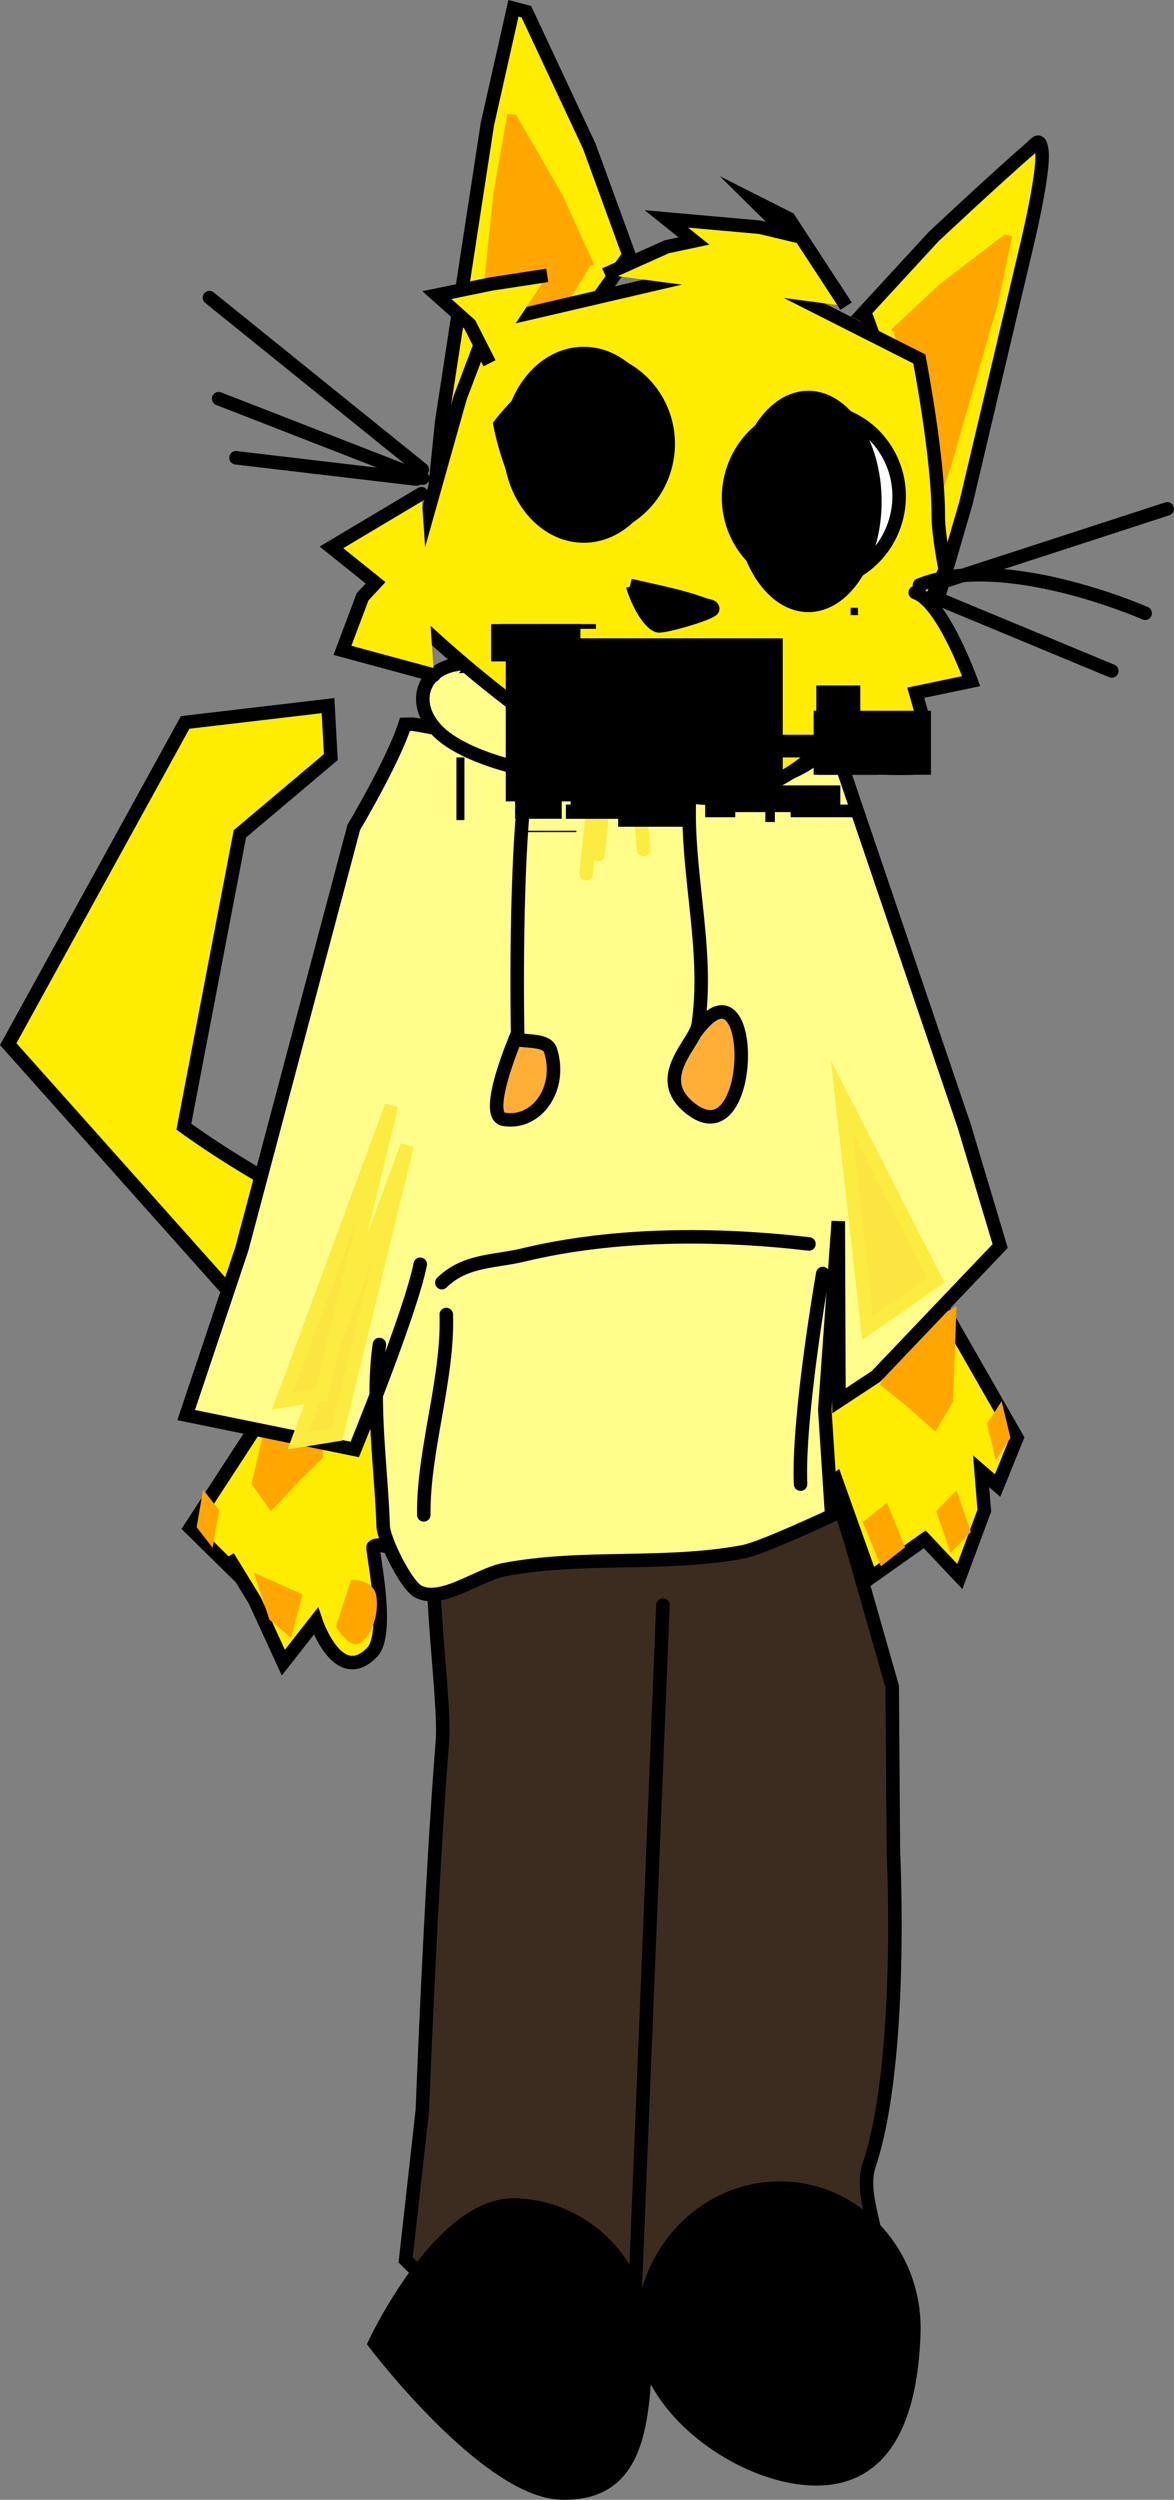 <svg version="1.1" xmlns="http://www.w3.org/2000/svg" xmlns:xlink="http://www.w3.org/1999/xlink" width="173.861" height="370.087" viewBox="0,0,173.861,370.087"><rect x="0" y="0" width="173.861" height="370.087" fill="#808080" stroke="none"/><defs><radialGradient cx="322.722" cy="73.863" r="5.701" gradientUnits="userSpaceOnUse" id="color-1"><stop offset="0" stop-color="#ffffff"/><stop offset="1" stop-color="#1a1a1a"/></radialGradient><radialGradient cx="355.858" cy="81.866" r="6.072" gradientUnits="userSpaceOnUse" id="color-2"><stop offset="0" stop-color="#ffffff"/><stop offset="1" stop-color="#1a1a1a"/></radialGradient></defs><g transform="translate(-235.315,-8.709)"><g data-paper-data="{&quot;isPaintingLayer&quot;:true}" fill-rule="nonzero" stroke-linejoin="miter" stroke-miterlimit="10" stroke-dasharray="" stroke-dashoffset="0" style="mix-blend-mode: normal"><path d="M302.294,230.988c5.848,0 13.803,-1.352 19.713,-2.369c6.445,-1.11 15.075,0.377 21.636,0.54c3.854,0.096 15.62,1.288 15.62,1.288l2.107,6.652l6.074,21.294l0.177,24.413c0,0 1.565,30.973 -3.574,46.375c-2.247,6.735 5.868,15.122 -3.289,19.045c-3.243,1.389 -11.48,10.539 -15.028,10.45c-5.147,-0.129 -11.181,-6.908 -17.437,-8.527c-7.965,-2.061 -24.673,1.299 -24.673,1.299l-8.232,-8.163l2.48,-22.236c0,0 1.257,-33.172 2.965,-54.552c0.561,-7.025 -3.386,-30.703 0.017,-35.544z" fill="#3c2c1f" stroke="#000000" stroke-width="2" stroke-linecap="round"/><path d="M329.332,348.964l4.158,-102.616" fill="none" stroke="#000000" stroke-width="2" stroke-linecap="round"/><path d="M330.936,356.646c-0.389,11.594 -1.381,21.422 -12.462,21.145c-11.08,-0.277 -27.664,-22.148 -27.664,-22.148c0,0 9.688,-20.769 20.768,-20.492c11.08,0.277 19.747,9.9 19.358,21.494z" fill="#000000" stroke="#000000" stroke-width="2" stroke-linecap="butt"/><path d="M370.641,354.152c-0.39,11.594 -3.796,21.807 -14.876,21.53c-11.08,-0.277 -25.639,-10.939 -25.249,-22.533c0.39,-11.594 9.688,-20.769 20.768,-20.492c11.08,0.277 19.747,9.9 19.358,21.494z" fill="#000000" stroke="#000000" stroke-width="2" stroke-linecap="butt"/><path d="M316.915,222.268c-7.677,4.41 -27.797,-0.027 -27.797,-0.027l-52.586,-58.953l26.202,-47.627l21.16,-2.487l0.412,7.621l-13.465,11.36l-8.299,43.35c0,0 27.931,20.623 43.831,17.177c8.219,-1.781 16.233,-6.73 24.879,-4.799c25.636,5.724 2.063,30.5 -13.102,34.637z" fill="#feed00" stroke="#000000" stroke-width="2" stroke-linecap="round"/><path d="M356.56,209.094l14.322,-13.782l15.036,26.261l-2.868,7.065l-2.439,-2.112l0.473,5.838l-3.627,9.745l-5.199,-5.511l-7.997,5.654l-5.149,-14.455c0,0 -5.352,4.009 -8.816,-3.508c-3.186,-6.914 6.056,-15.506 6.056,-15.506z" fill="#feed00" stroke="#000000" stroke-width="2" stroke-linecap="round"/><path d="M376.447,216.225l-2.605,4.418l-4.33,-3.829l-3.861,-3.111l4.261,-7.735l7.054,-3.879l-0.519,14.136z" fill="#ffa600" stroke="none" stroke-width="2" stroke-linecap="butt"/><path d="M357.056,222.26c0,0 -1.876,3.909 -3.621,2.86c-1.745,-1.049 -2.953,-4.031 -2.698,-6.66c0.255,-2.629 1.876,-3.909 3.621,-2.86c1.745,1.049 2.698,6.66 2.698,6.66z" fill="#ffa600" stroke="none" stroke-width="2" stroke-linecap="butt"/><path d="M369.344,237.778l-3.575,2.82l-2.665,-6.573l3.575,-2.82z" fill="#ffa600" stroke="none" stroke-width="2" stroke-linecap="butt"/><path d="M379.092,235.515l-3.016,3.089l-2.118,-6.177l3.016,-3.089z" fill="#ffa600" stroke="none" stroke-width="2" stroke-linecap="butt"/><path d="M384.957,221.579l-2.162,3.334l-1.313,-5.424l2.162,-3.334z" fill="#ffa600" stroke="none" stroke-width="2" stroke-linecap="butt"/><path d="M292.089,218.421c3.4,-0.649 9.763,7.38 7.04,14.671c-2.961,7.927 -7.231,3.317 -8.551,4.615c-0.254,0.25 2.587,12.786 -0.154,15.612c-5.066,5.223 -8.331,-4.613 -8.331,-4.613l-4.819,6.149l-4.246,-9.244l-3.942,-6.435l1.742,2.975l-7.349,-7.232l17.838,-27.403c0,0 7.59,7.641 10.587,11.243z" fill="#feed00" stroke="#000000" stroke-width="2" stroke-linecap="round"/><path d="M275.698,215.038l7.277,2.966l0.174,6.5l-3.643,3.589l-4.063,4.364l-2.881,-4.068l3.137,-13.35z" fill="#ffa600" stroke="none" stroke-width="2" stroke-linecap="butt"/><path d="M294.518,224.957c1.669,-1.267 3.367,-0.198 3.792,2.387c0.425,2.586 -0.584,5.709 -2.253,6.976c-1.669,1.267 -3.367,0.198 -3.792,-2.387c-0.425,-2.586 0.584,-5.709 2.253,-6.976z" fill="#ffa600" stroke="none" stroke-width="2" stroke-linecap="butt"/><path d="M287.297,242.626c0,0 3.325,-0.197 3.744,2.354c0.419,2.551 -0.577,5.633 -2.226,6.884c-1.648,1.251 -3.744,-2.354 -3.744,-2.354z" fill="#ffa600" stroke="none" stroke-width="2" stroke-linecap="butt"/><path d="M272.889,241.514l7.238,3.254l-1.707,6.421l-3.205,-2.693z" fill="#ffa600" stroke="none" stroke-width="2" stroke-linecap="butt"/><path d="M265.39,229.234l2.37,3.045l-0.955,5.569l-2.37,-3.045z" fill="#ffa600" stroke="none" stroke-width="2" stroke-linecap="butt"/><path d="M297.552,195.879c-1.428,7.195 -9.698,27.416 -9.698,27.416l-24.968,-5.089l8.248,-24.62l16.575,-62.391c0,0 5.862,-9.849 7.582,-15.25l1.177,-0.025c13.137,2.091 25.091,7.891 38.891,5.267c5.523,-1.05 9.526,-3.479 13.421,-8.034c0.891,-1.041 3.483,-3.573 4.968,-2.594c3.342,2.202 7.454,15.07 7.454,15.07l16.914,49.804l5.315,17.746l-18.394,19.305l-5.477,3.607l-0.101,-26.577l-1.998,27.888l1.019,15.675c0,0 -10.262,4.835 -13.139,5.373c-11.637,2.177 -23.773,0.428 -35.399,2.647c-3.779,0.721 -9.244,5.052 -12.688,3.233c-1.835,-0.969 -5.13,-7.725 -5.193,-9.676c-0.28,-8.589 -1.792,-18.377 -0.558,-26.891" fill="#fffe8a" stroke="#000000" stroke-width="2" stroke-linecap="round"/><path d="M311.612,162.505c1.259,0.495 4.689,-0.01 5.226,1.677c1.803,5.657 -2.035,11.078 -6.922,10.235c-3.254,-0.561 2.057,-12.726 2.057,-12.726c0,0 -0.542,-26.539 1.553,-39.544" fill="#ffaf36" stroke="#000000" stroke-width="2" stroke-linecap="round"/><path d="M338.383,161.476c9.203,-12.563 9.003,19.541 -1.035,11.159c-5.435,-4.538 0.962,-9.454 1.375,-12.299c1.951,-13.425 -3.509,-27.326 -0.351,-41.013" fill="#ffaf36" stroke="#000000" stroke-width="2" stroke-linecap="round"/><path d="M300.75,198.601c3.44,-3.39 7.873,-3.085 12.058,-4.096c13.498,-3.259 28.691,-3.223 42.307,-1.635" fill="none" stroke="#000000" stroke-width="2" stroke-linecap="round"/><path d="M353.873,228.433c-0.429,-9.931 3.286,-31.185 3.286,-31.185" fill="none" stroke="#000000" stroke-width="2" stroke-linecap="round"/><path d="M301.406,203.32c0.31,9.51 -3.44,20.159 -3.332,29.661" fill="none" stroke="#000000" stroke-width="2" stroke-linecap="round"/><path d="M279.44,222.027l16.173,-43.713l-10.433,42.787z" fill="#fce541" stroke="#fcec41" stroke-width="2" stroke-linecap="round"/><path d="M277.136,216.119l16.173,-43.713l-10.433,42.787z" fill="#fce541" stroke="#fcec41" stroke-width="2" stroke-linecap="round"/><path d="M363.803,205.306l-3.843,-34.302l13.935,27.259z" fill="#fce541" stroke="#fcec41" stroke-width="2" stroke-linecap="round"/><path d="M305.537,107.22c14.238,-1.004 28.087,-2.124 42.268,0.486c3.024,0.557 13.552,2.798 12.255,7.412c-1.764,6.27 -8.365,8.935 -14.305,9.725c-10.709,1.423 -35.463,-0.325 -44.295,-6.779c-6.286,-4.593 -3.762,-11.878 4.244,-11.045z" fill="#fffe8a" stroke="#000000" stroke-width="2" stroke-linecap="round"/><path d="M327.907,47.233l-21.771,30.414l-7.407,13.351l0.201,-2.216l1.806,-17.684l6.752,-43.977l3.864,-17.183l1.91,0.5l9.334,19.948l6.118,16.768z" fill="#feed00" stroke="#000000" stroke-width="2" stroke-linecap="butt"/><path d="M322.763,48.032l-13.614,22.144l-4.534,9.487l0.063,-1.463l0.637,-11.698l3.1,-29.337l2.033,-11.596l1.298,0.118l6.909,11.962l4.649,10.243z" fill="#ffa700" stroke="none" stroke-width="2" stroke-linecap="butt"/><path d="M362.973,55.264l10.578,-11.497c0,0 9.487,-8.895 14.291,-13.034c0.935,-0.805 1.436,-1.805 1.751,0.198c0.492,3.126 -2.422,14.954 -2.422,14.954l-8.804,37.29l-4.295,14.71l-0.559,1.836c0,0 -1.669,-11.638 -1.777,-12.998c-0.979,-12.374 -8.117,-31.143 -8.117,-31.143z" fill="#feed00" stroke="#000000" stroke-width="2" stroke-linecap="butt"/><path d="M367.226,57.548l7.218,-6.737l9.66,-7.405l1.117,0.312l-2.111,9.911l-7.039,24.436c0,0 -2.261,6.351 -3.305,9.556c-0.131,0.403 -0.178,1.12 -0.427,1.19c-0.6,0.17 -0.639,-8.074 -0.657,-9.008c-0.168,-8.504 -4.052,-21.974 -4.052,-21.974z" fill="#ffa700" stroke="none" stroke-width="2" stroke-linecap="butt"/><path d="M343.521,47.721l27.938,14.128c0,0 2.838,14.584 2.81,23.295c-0.008,2.675 1.02,7.877 1.02,7.877c0,0 -15.713,36.475 -36.932,33.729c-17.772,-2.299 -43.627,-28.144 -43.627,-28.144l8.726,-31.01l4.216,-11.111l36.129,-8.416z" fill="#feed00" stroke="#000000" stroke-width="2" stroke-linecap="butt"/><path d="M370.854,96.43c4.079,1.378 8.28,13.122 8.28,13.122l-8.206,1.712l0.779,2.718l-0.932,8.419c0,0 -11.53,0.677 -13.748,-2.873" fill="#feed00" stroke="#000000" stroke-width="2" stroke-linecap="round"/><path d="M299.585,108.658l-13.557,-3.67l2.985,-7.928l1.927,-2.07l-6.539,-5.245l13.327,-7.945" fill="#feed00" stroke="#000000" stroke-width="2" stroke-linecap="round"/><path d="M297.857,78.217l-31.526,-25.443" fill="none" stroke="#000000" stroke-width="2" stroke-linecap="round"/><path d="M297.912,79.496l-30.216,-11.764" fill="none" stroke="#000000" stroke-width="2" stroke-linecap="round"/><path d="M296.975,79.633l-26.704,-3.148" fill="none" stroke="#000000" stroke-width="2" stroke-linecap="round"/><path d="M374.251,95.075l33.924,-11.031" fill="none" stroke="#000000" stroke-width="2" stroke-linecap="round"/><path d="M371.482,95.315c12.485,-5.06 33.422,4.182 33.422,4.182" fill="none" stroke="#000000" stroke-width="2" stroke-linecap="round"/><path d="M399.956,108.042l-25.383,-10.54" fill="none" stroke="#000000" stroke-width="2" stroke-linecap="round"/><path d="M328.627,95.369c3.618,0.867 7.483,1.545 10.967,2.853c0.442,0.166 1.271,0.158 1.269,0.63c-0.003,0.619 -7.365,2.736 -8.098,2.502c-1.648,-0.527 -3.39,-4.417 -3.732,-5.888z" fill="#000000" stroke="#000000" stroke-width="2" stroke-linecap="round"/><path d="M333.913,77.447c-1.649,6.883 -8.482,11.147 -15.261,9.522c-6.779,-1.624 -9.288,-15.404 -9.288,-15.404c0,0 8.482,-11.147 15.261,-9.522c6.779,1.624 10.938,8.521 9.288,15.404z" fill="#ffffff" stroke="#000000" stroke-width="2" stroke-linecap="butt"/><path d="M368.114,85.208c-1.649,6.883 -8.482,11.147 -15.261,9.522c-6.779,-1.624 -10.938,-8.521 -9.288,-15.404c1.649,-6.883 8.482,-11.147 15.261,-9.522c6.779,1.624 10.938,8.521 9.288,15.404z" fill="#ffffff" stroke="#000000" stroke-width="2" stroke-linecap="butt"/><path d="M327.731,74.389c-0.674,2.814 -4.045,6.497 -6.75,5.849c-2.706,-0.648 -3.722,-5.382 -3.048,-8.196c0.674,-2.814 3.414,-4.569 6.12,-3.921c2.706,0.648 4.352,3.455 3.678,6.269z" fill="url(#color-1)" stroke="#000000" stroke-width="2" stroke-linecap="butt"/><path d="M360.879,82.272c-0.696,2.905 -3.766,7.01 -6.559,6.341c-2.793,-0.669 -4.251,-5.859 -3.555,-8.764c0.696,-2.905 3.524,-4.717 6.317,-4.048c2.793,0.669 4.493,3.566 3.797,6.471z" fill="url(#color-2)" stroke="#000000" stroke-width="2" stroke-linecap="butt"/><path d="M324.898,49.349l9.154,-4.106l4.032,-0.859l-4.092,-3.267l13.854,1.232l4.135,0.986l-4.836,-4.78l5.002,2.527l8.471,12.951" fill="#feed00" stroke="#000000" stroke-width="2" stroke-linecap="butt"/><path d="M307.81,62.49l-2.932,-5.76l-4.864,-4.333l7.99,-1.641l8.355,-1.281" fill="#feed00" stroke="#000000" stroke-width="2" stroke-linecap="butt"/><path d="M340.05,118.141c-2.512,-1.184 -4.015,-3.928 -6.257,-5.612" fill="none" stroke="#fcec41" stroke-width="2" stroke-linecap="round"/><path d="M323.107,128.532l-0.991,9.533" fill="none" stroke="#fcec41" stroke-width="2" stroke-linecap="round"/><path d="M324.387,130.35l-0.508,4.883" fill="none" stroke="#fcec41" stroke-width="2" stroke-linecap="round"/><path d="M330.32,130.703l0.311,3.793" fill="none" stroke="#fcec41" stroke-width="2" stroke-linecap="round"/><path d="M333.703,74.555c0,8.013 -5.347,14.508 -11.942,14.508c-6.596,0 -11.942,-6.496 -11.942,-14.508c0,-8.013 5.347,-14.508 11.942,-14.508c6.596,0 11.942,6.496 11.942,14.508z" fill="#000000" stroke="none" stroke-width="NaN" stroke-linecap="butt"/><path d="M365.879,82.945c0,9.048 -4.861,16.384 -10.857,16.384c-5.996,0 -10.857,-7.335 -10.857,-16.384c0,-9.048 4.861,-16.384 10.857,-16.384c5.996,0 10.857,7.335 10.857,16.384z" fill="#000000" stroke="none" stroke-width="0" stroke-linecap="butt"/><path d="M361.289,99.772v-1.086h1.086v1.086z" fill="#000000" stroke="none" stroke-width="0" stroke-linecap="butt"/><path d="M311.595,129.924v-4.737h6.909v4.737z" fill="#000000" stroke="none" stroke-width="0" stroke-linecap="butt"/><path d="M312.779,131.898v-0.197h7.896v0.197z" fill="#000000" stroke="none" stroke-width="0" stroke-linecap="butt"/><path d="M342.981,128.937v-3.948h16.779v3.948z" fill="#000000" stroke="none" stroke-width="0" stroke-linecap="butt"/><path d="M347.718,120.844v-3.356h12.831v3.356z" fill="#000000" stroke="none" stroke-width="0" stroke-linecap="butt"/><path d="M309.424,105.645v-4.54h11.844v4.54z" fill="#000000" stroke="none" stroke-width="0" stroke-linecap="butt"/><path d="M308.042,106.632v-5.527h7.896v5.527z" fill="#000000" stroke="none" stroke-width="0" stroke-linecap="butt"/><path d="M315.346,124.2v-12.041h10.462v12.041z" fill="#000000" stroke="none" stroke-width="0" stroke-linecap="butt"/><path d="M311.792,102.684v-0.987h4.145v0.987z" fill="#000000" stroke="none" stroke-width="0" stroke-linecap="butt"/><path d="M326.4,116.699v-8.093h3.553v8.093z" fill="#000000" stroke="none" stroke-width="0" stroke-linecap="butt"/><path d="M356.206,116.896v-6.711h6.514v6.711z" fill="#000000" stroke="none" stroke-width="0" stroke-linecap="butt"/><path d="M316.727,108.211v-2.764h15.002v2.764z" fill="#000000" stroke="none" stroke-width="0" stroke-linecap="butt"/><path d="M302.91,130.122v-9.278h1.184v9.278z" fill="#000000" stroke="none" stroke-width="0" stroke-linecap="butt"/><path d="M356.404,123.41v-8.291h8.883v8.291z" fill="#000000" stroke="none" stroke-width="0" stroke-linecap="butt"/><path d="M355.811,123.41v-9.475h17.371v9.475z" fill="#000000" stroke="none" stroke-width="0" stroke-linecap="butt"/><path d="M321.267,118.673v-6.317h10.857v6.317z" fill="#000000" stroke="none" stroke-width="0" stroke-linecap="butt"/><path d="M323.105,115.869v-1.172h3.047v1.172z" fill="#000000" stroke="none" stroke-width="0" stroke-linecap="butt"/><path d="M369.987,122.666v-4.454h2.344v4.454z" fill="#000000" stroke="none" stroke-width="0" stroke-linecap="butt"/><path d="M352.406,129.699v-1.875h10.314v1.875z" fill="#000000" stroke="none" stroke-width="0" stroke-linecap="butt"/><path d="M319.12,129.933v-2.11h11.721v2.11z" fill="#000000" stroke="none" stroke-width="0" stroke-linecap="butt"/><path d="M312.556,121.963v-4.219h0.469v4.219z" fill="#000000" stroke="none" stroke-width="0" stroke-linecap="butt"/><path d="M321.464,112.587v-1.641h9.845v1.641z" fill="#000000" stroke="none" stroke-width="0" stroke-linecap="butt"/><path d="M342.327,121.026v-6.095h3.516v6.095z" fill="#000000" stroke="none" stroke-width="0" stroke-linecap="butt"/><path d="M339.748,129.699v-2.11h4.454v2.11z" fill="#000000" stroke="none" stroke-width="0" stroke-linecap="butt"/><path d="M319.823,128.058v-8.439h9.845v8.439z" fill="#000000" stroke="none" stroke-width="0" stroke-linecap="butt"/><path d="M313.26,108.602v-2.813h2.344v2.813z" fill="#000000" stroke="none" stroke-width="0" stroke-linecap="butt"/><path d="M327.324,113.759v-7.032h12.424v7.032z" fill="#000000" stroke="none" stroke-width="0" stroke-linecap="butt"/><path d="M348.656,130.402v-3.985h1.406v3.985z" fill="#000000" stroke="none" stroke-width="0" stroke-linecap="butt"/><path d="M326.856,131.105v-4.688h11.486v4.688z" fill="#000000" stroke="none" stroke-width="0" stroke-linecap="butt"/><path d="M327.09,111.884v-2.11h10.783v2.11z" fill="#000000" stroke="none" stroke-width="0" stroke-linecap="butt"/><path d="M345.608,123.37v-3.751h0.703v3.751z" fill="#000000" stroke="none" stroke-width="0" stroke-linecap="butt"/><path d="M325.918,125.479v-1.875h10.314v1.875z" fill="#000000" stroke="none" stroke-width="0" stroke-linecap="butt"/><path d="M312.088,114.228v-6.329h2.579v6.329z" fill="#000000" stroke="none" stroke-width="0" stroke-linecap="butt"/><path d="M315.604,101.804v-0.703h7.97v0.703z" fill="#000000" stroke="none" stroke-width="0" stroke-linecap="butt"/><path d="M341.858,118.447v-7.501h6.329v7.501z" fill="#000000" stroke="none" stroke-width="0" stroke-linecap="butt"/><path d="M345.608,126.183v-1.406h4.219v1.406z" fill="#000000" stroke="none" stroke-width="0" stroke-linecap="butt"/><path d="M322.167,125.479v-3.282h9.376v3.282z" fill="#000000" stroke="none" stroke-width="0" stroke-linecap="butt"/><path d="M316.776,116.572v-3.985h2.813v3.985z" fill="#000000" stroke="none" stroke-width="0" stroke-linecap="butt"/><path d="M333.653,108.602v-1.172h8.908v1.172z" fill="#000000" stroke="none" stroke-width="0" stroke-linecap="butt"/><path d="M347.015,118.213v-4.219h0.938v4.219z" fill="#000000" stroke="none" stroke-width="0" stroke-linecap="butt"/><path d="M333.185,126.417v-0.938h6.095v0.938z" fill="#000000" stroke="none" stroke-width="0" stroke-linecap="butt"/><path d="M314.666,120.791v-7.267h7.267v7.267z" fill="#000000" stroke="none" stroke-width="0" stroke-linecap="butt"/><path d="M310.212,127.355v-24.144h41.022v24.144z" fill="#000000" stroke="none" stroke-width="0" stroke-linecap="butt"/></g></g></svg>